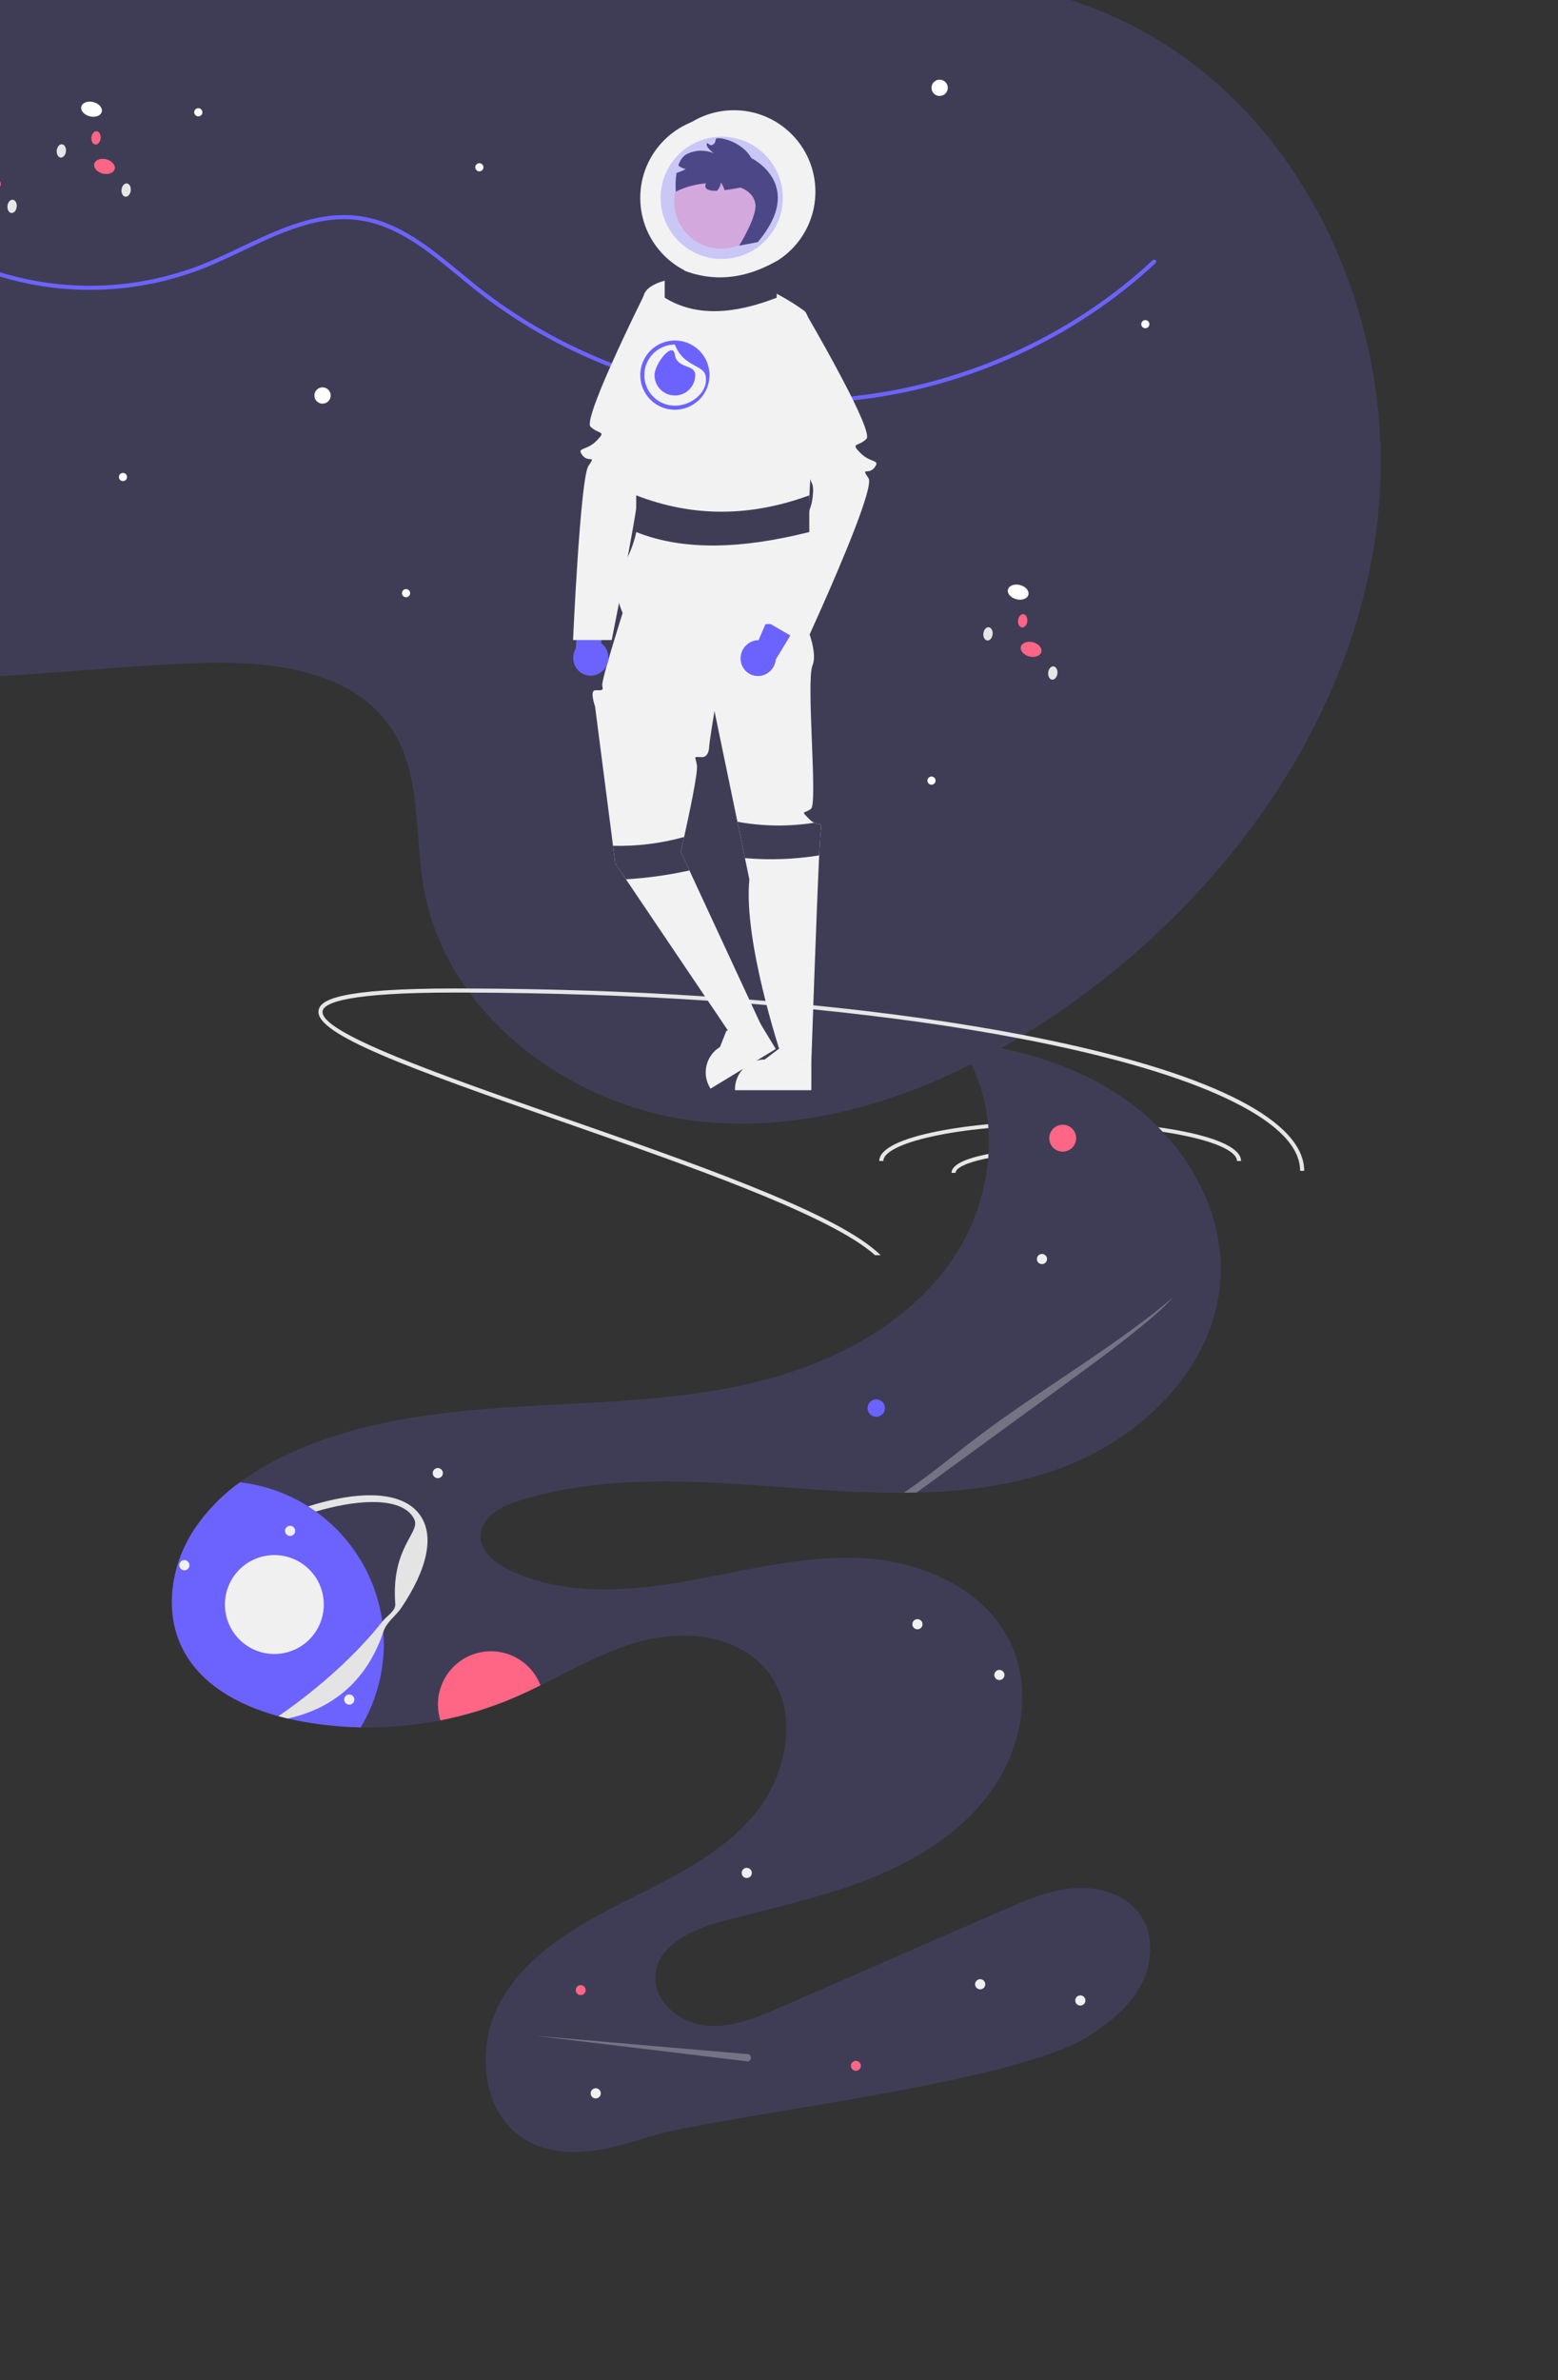 <svg width="765" height="1168" viewBox="0 0 765 1168" fill="none" xmlns="http://www.w3.org/2000/svg">
<rect x="0" y="0" width="765" height="1168" fill="#333333" stroke="none"/>
<g clip-path="url(#clip0_818_3)">
<path d="M676.1 257.75C664.2 354.07 602.02 439.46 522.42 494.98C515.96 499.49 509.34 503.817 502.56 507.96C501.71 508.48 500.86 509 500.01 509.51C452.71 537.89 398.52 556.07 344.08 550.4C299.85 545.8 256.42 522.27 230.5 487.12C230.01 486.46 229.52 485.78 229.05 485.11C218.491 470.466 211.331 453.651 208.09 435.89C203.43 409.6 207.05 380.53 192.57 358.1C173.79 329 133.57 324.26 98.96 325.35C66.61 326.36 34.31 329.86 2 331.68C1.34 331.72 0.67 331.75 -2.98023e-06 331.79V22.69C0.007 16.674 -4.254 4.254 -0 -7.62939e-06C4.253 -4.254 16.674 0.007 22.69 -9.53674e-07H163.42C171 -9.53674e-07 176.209 -0.45 183 -9.53674e-07C185.94 0.2 195.066 -0.12 198 -9.53674e-07C213.5 -9.53674e-07 219 -9.53674e-07 234.5 -9.53674e-07C243.5 -9.53674e-07 256.5 -9.53674e-07 265.84 -9.53674e-07H525.7C527.64 0.64 529.56 1.31 531.48 2C539.753 4.981 547.835 8.468 555.68 12.44C642.24 56.33 688 161.43 676.1 257.75Z" fill="#3F3D56"/>
<path d="M567.39 129.14C527.1 166.64 473.73 190.7 418.91 196.47C413.53 197.04 408.137 197.43 402.73 197.64C401.53 197.69 400.33 197.72 399.12 197.75C397.16 197.8 395.19 197.82 393.23 197.82C390.88 197.82 388.53 197.787 386.18 197.72C372.577 197.323 359.027 195.842 345.66 193.29C345.17 193.19 344.69 193.1 344.2 193C342.09 192.59 339.987 192.15 337.89 191.68C333.87 190.79 329.87 189.803 325.89 188.72C324.6 188.37 323.31 188.01 322.02 187.63C320.17 187.1 318.33 186.54 316.49 185.97C315.8 185.75 315.11 185.54 314.42 185.31C313.72 185.09 313.02 184.86 312.32 184.62C308.05 183.22 303.817 181.7 299.62 180.06C275.719 170.826 253.345 158.046 233.25 142.15C230.47 139.94 227.65 137.62 224.93 135.37C210.31 123.31 195.19 110.84 176.76 108.12C156.86 105.19 137.74 114.25 119.26 123.01C112.99 125.98 106.51 129.05 100.1 131.62C68.809 143.946 34.324 145.594 2 136.31C1.33 136.13 0.66 135.93 0 135.73V133.64C0.66 133.84 1.33 134.04 2 134.23C34.053 143.561 68.297 141.989 99.36 129.76C105.71 127.22 112.17 124.16 118.41 121.2C137.16 112.31 156.55 103.12 177.05 106.14C196.03 108.94 211.37 121.59 226.2 133.83C228.92 136.07 231.73 138.39 234.49 140.59C254.452 156.385 276.682 169.077 300.43 178.24H300.44C304.46 179.8 308.53 181.27 312.62 182.63C313.21 182.82 313.8 183.01 314.39 183.21C315.05 183.42 315.72 183.63 316.38 183.84C318.07 184.38 319.763 184.893 321.46 185.38C323.12 185.88 324.79 186.353 326.47 186.8H326.48C330.78 187.97 335.107 189.027 339.46 189.97C341.43 190.41 343.4 190.81 345.39 191.19C345.82 191.28 346.26 191.36 346.7 191.44C359.524 193.86 372.516 195.284 385.56 195.7H385.57C390.1 195.84 394.623 195.857 399.14 195.75C400.32 195.72 401.49 195.68 402.66 195.64C407.77 195.44 412.873 195.08 417.97 194.56H417.98C472.63 188.97 525.87 165.05 566.03 127.67C566.225 127.491 566.483 127.396 566.748 127.407C567.013 127.418 567.262 127.533 567.442 127.728C567.622 127.922 567.717 128.18 567.708 128.445C567.698 128.709 567.584 128.959 567.39 129.14H567.39Z" fill="#6C63FF"/>
<path d="M0.31 90.94C0.248 91.196 0.144 91.439 0 91.66V88.87C0.365 89.495 0.476 90.236 0.31 90.94V90.94Z" fill="#FF6584"/>
<path d="M8.201 101.532C8.401 99.736 7.551 98.167 6.302 98.028C5.053 97.888 3.878 99.231 3.677 101.027C3.477 102.822 4.327 104.391 5.576 104.531C6.825 104.67 8 103.328 8.201 101.532Z" fill="#E6E6E6"/>
<path d="M10.984 122.74C11.184 120.944 10.334 119.375 9.085 119.236C7.836 119.096 6.661 120.439 6.46 122.234C6.259 124.03 7.109 125.599 8.359 125.738C9.608 125.878 10.783 124.536 10.984 122.74Z" fill="#3F3D56"/>
<path d="M504.961 291.866C505.449 289.938 503.599 287.806 500.827 287.103C498.056 286.401 495.413 287.395 494.925 289.323C494.436 291.25 496.287 293.383 499.058 294.085C501.829 294.787 504.472 293.794 504.961 291.866Z" fill="white"/>
<path d="M471.117 291.648C471.605 289.72 469.755 287.588 466.984 286.885C464.212 286.183 461.57 287.176 461.081 289.104C460.592 291.032 462.443 293.164 465.214 293.867C467.986 294.569 470.628 293.576 471.117 291.648Z" fill="#3F3D56"/>
<path d="M511.311 319.944C511.8 318.016 509.95 315.884 507.178 315.182C504.407 314.48 501.764 315.473 501.276 317.401C500.787 319.329 502.637 321.461 505.409 322.163C508.18 322.866 510.823 321.872 511.311 319.944Z" fill="#FF6584"/>
<path d="M519.201 330.532C519.401 328.736 518.551 327.167 517.302 327.028C516.053 326.888 514.878 328.231 514.677 330.026C514.476 331.822 515.326 333.391 516.576 333.531C517.825 333.67 519 332.328 519.201 330.532Z" fill="#E6E6E6"/>
<path d="M521.984 351.74C522.184 349.944 521.334 348.375 520.085 348.236C518.836 348.096 517.661 349.439 517.46 351.234C517.259 353.03 518.109 354.599 519.359 354.738C520.608 354.878 521.783 353.536 521.984 351.74Z" fill="#3F3D56"/>
<path d="M487.383 311.324C487.584 309.528 486.734 307.959 485.485 307.82C484.236 307.68 483.06 309.023 482.86 310.818C482.659 312.614 483.509 314.183 484.758 314.323C486.007 314.462 487.183 313.12 487.383 311.324Z" fill="#E6E6E6"/>
<path d="M504.415 304.925C504.616 303.13 503.766 301.561 502.517 301.421C501.267 301.282 500.092 302.624 499.891 304.42C499.691 306.216 500.541 307.785 501.79 307.924C503.039 308.064 504.214 306.721 504.415 304.925Z" fill="#FF6584"/>
<path d="M483.433 287.639C483.633 285.843 482.783 284.274 481.534 284.135C480.285 283.995 479.11 285.338 478.909 287.133C478.708 288.929 479.558 290.498 480.808 290.638C482.057 290.777 483.232 289.435 483.433 287.639Z" fill="#3F3D56"/>
<path d="M49.961 54.866C50.449 52.938 48.599 50.806 45.827 50.103C43.056 49.401 40.413 50.395 39.925 52.322C39.436 54.25 41.286 56.383 44.058 57.085C46.829 57.787 49.472 56.794 49.961 54.866Z" fill="white"/>
<path d="M16.117 54.648C16.605 52.72 14.755 50.588 11.983 49.885C9.212 49.183 6.569 50.176 6.081 52.104C5.592 54.032 7.443 56.164 10.214 56.867C12.986 57.569 15.628 56.576 16.117 54.648Z" fill="#3F3D56"/>
<path d="M56.312 82.944C56.8 81.016 54.95 78.884 52.178 78.182C49.407 77.48 46.764 78.473 46.276 80.401C45.787 82.329 47.638 84.461 50.409 85.163C53.18 85.866 55.823 84.872 56.312 82.944Z" fill="#FF6584"/>
<path d="M64.201 93.532C64.401 91.736 63.551 90.167 62.302 90.028C61.053 89.888 59.878 91.231 59.677 93.026C59.477 94.822 60.327 96.391 61.576 96.531C62.825 96.67 64 95.328 64.201 93.532Z" fill="#E6E6E6"/>
<path d="M66.984 114.74C67.184 112.944 66.334 111.375 65.085 111.236C63.836 111.096 62.661 112.439 62.46 114.234C62.259 116.03 63.109 117.599 64.359 117.738C65.608 117.878 66.783 116.536 66.984 114.74Z" fill="#3F3D56"/>
<path d="M32.383 74.324C32.584 72.528 31.734 70.959 30.485 70.82C29.236 70.68 28.06 72.023 27.86 73.818C27.659 75.614 28.509 77.183 29.758 77.323C31.008 77.462 32.183 76.12 32.383 74.324Z" fill="#E6E6E6"/>
<path d="M49.415 67.925C49.616 66.13 48.766 64.561 47.517 64.421C46.267 64.282 45.092 65.624 44.891 67.42C44.691 69.216 45.541 70.784 46.79 70.924C48.039 71.064 49.215 69.721 49.415 67.925Z" fill="#FF6584"/>
<path d="M28.433 50.639C28.634 48.843 27.784 47.274 26.534 47.135C25.285 46.995 24.11 48.338 23.909 50.133C23.709 51.929 24.558 53.498 25.808 53.638C27.057 53.777 28.232 52.435 28.433 50.639Z" fill="#3F3D56"/>
<path d="M158.373 198.095C160.582 198.095 162.373 196.304 162.373 194.095C162.373 191.886 160.582 190.095 158.373 190.095C156.164 190.095 154.373 191.886 154.373 194.095C154.373 196.304 156.164 198.095 158.373 198.095Z" fill="white"/>
<path d="M60.373 236.095C61.477 236.095 62.373 235.2 62.373 234.095C62.373 232.991 61.477 232.095 60.373 232.095C59.268 232.095 58.373 232.991 58.373 234.095C58.373 235.2 59.268 236.095 60.373 236.095Z" fill="white"/>
<path d="M457.373 385.095C458.477 385.095 459.373 384.2 459.373 383.095C459.373 381.991 458.477 381.095 457.373 381.095C456.268 381.095 455.373 381.991 455.373 383.095C455.373 384.2 456.268 385.095 457.373 385.095Z" fill="white"/>
<path d="M199.373 293.095C200.477 293.095 201.373 292.2 201.373 291.095C201.373 289.991 200.477 289.095 199.373 289.095C198.268 289.095 197.373 289.991 197.373 291.095C197.373 292.2 198.268 293.095 199.373 293.095Z" fill="white"/>
<path d="M235.373 84.095C236.477 84.095 237.373 83.2 237.373 82.095C237.373 80.991 236.477 80.095 235.373 80.095C234.268 80.095 233.373 80.991 233.373 82.095C233.373 83.2 234.268 84.095 235.373 84.095Z" fill="white"/>
<path d="M562.373 161.095C563.477 161.095 564.373 160.2 564.373 159.095C564.373 157.991 563.477 157.095 562.373 157.095C561.268 157.095 560.373 157.991 560.373 159.095C560.373 160.2 561.268 161.095 562.373 161.095Z" fill="white"/>
<path d="M97.373 57.095C98.477 57.095 99.373 56.2 99.373 55.095C99.373 53.991 98.477 53.095 97.373 53.095C96.268 53.095 95.373 53.991 95.373 55.095C95.373 56.2 96.268 57.095 97.373 57.095Z" fill="white"/>
<path d="M461.373 47.095C463.582 47.095 465.373 45.304 465.373 43.095C465.373 40.886 463.582 39.095 461.373 39.095C459.164 39.095 457.373 40.886 457.373 43.095C457.373 45.304 459.164 47.095 461.373 47.095Z" fill="white"/>
<path d="M640.37 574.6H638.37C638.37 563.06 627.56 551.77 606.23 541.04C585.36 530.54 555.44 521.1 517.32 512.99C511.68 511.79 505.91 510.63 500.01 509.51C469.49 503.71 435.58 498.96 399.26 495.35C391.75 494.6 384.133 493.903 376.41 493.26C373.91 493.04 371.39 492.84 368.86 492.63C361.83 492.08 354.727 491.567 347.55 491.09C310.09 488.61 270.76 487.26 230.5 487.12C228.13 487.1 225.75 487.1 223.37 487.1C170.94 487.1 159.1 492.05 158.4 496.21C156.61 506.73 217.25 527.86 275.89 548.31C340.8 570.93 407.51 594.19 430.23 614C431 614.67 431.72 615.34 432.39 616H429.64C428.91 615.34 428.12 614.67 427.28 614C403.29 594.84 336 571.38 275.23 550.19C200.29 524.07 154.46 507.47 156.42 495.87C157.27 490.85 165.65 485.1 223.37 485.1C225.26 485.1 227.16 485.1 229.05 485.11C269.3 485.22 308.63 486.54 346.13 489C353.46 489.47 360.717 489.99 367.9 490.56C370.57 490.77 373.23 490.98 375.88 491.21C383.8 491.87 391.617 492.583 399.33 493.35C436.61 497.05 471.38 501.95 502.56 507.96C507.72 508.96 512.78 509.987 517.74 511.04C596.82 527.86 640.37 550.43 640.37 574.6Z" fill="#E6E6E6"/>
<path d="M609.373 569.779H607.373C607.373 561.239 572.485 552.095 520.548 552.095C468.612 552.095 433.724 561.239 433.724 569.779H431.724C431.724 557.458 476.886 550.095 520.548 550.095C564.21 550.095 609.373 557.458 609.373 569.779Z" fill="#E6E6E6"/>
<path d="M574.476 575.595H572.476C572.476 570.772 551.269 565.397 520.839 565.397C490.409 565.397 469.202 570.772 469.202 575.595H467.202C467.202 567.672 494.837 563.397 520.839 563.397C546.841 563.397 574.476 567.672 574.476 575.595Z" fill="#E6E6E6"/>
<path d="M360.373 134.095C382.464 134.095 400.373 116.187 400.373 94.095C400.373 72.004 382.464 54.095 360.373 54.095C338.281 54.095 320.373 72.004 320.373 94.095C320.373 116.187 338.281 134.095 360.373 134.095Z" fill="#F2F2F2"/>
<path d="M354.373 137.095C376.464 137.095 394.373 119.187 394.373 97.095C394.373 75.004 376.464 57.095 354.373 57.095C332.281 57.095 314.373 75.004 314.373 97.095C314.373 119.187 332.281 137.095 354.373 137.095Z" fill="#F2F2F2"/>
<path d="M398.372 535.04L360.88 535.039V534.565C360.88 530.695 362.418 526.983 365.154 524.247C367.891 521.51 371.603 519.972 375.473 519.972H375.474L382.322 514.777L395.1 519.973L398.373 519.973L398.372 535.04Z" fill="#F2F2F2"/>
<path d="M380.919 514.791L348.886 534.274L348.64 533.869C346.629 530.562 346.014 526.592 346.93 522.832C347.846 519.071 350.218 515.829 353.524 513.817L353.525 513.817L356.676 505.819L370.293 503.618L373.089 501.918L380.919 514.791Z" fill="#F2F2F2"/>
<path d="M402.943 408.565C402.773 409.765 402.523 413.845 402.233 419.785C400.823 448.585 398.373 521.095 398.373 521.095L383.103 516.345C383.103 516.345 364.943 461.565 367.943 431.565L365.783 421.125L362.083 403.285V403.275L350.813 348.945C350.813 348.945 348.343 363.665 348.143 367.115C347.943 370.565 345.943 371.565 344.943 371.565C339.933 371.565 341.473 370.675 342.203 375.625C342.733 379.185 338.393 399.595 335.913 410.755C334.953 415.095 334.273 418.035 334.273 418.035L338.513 427.175L373.663 502.975L360.373 510.095L307.353 431.515L302.123 423.765L301.003 415.075L292.183 346.705C292.183 346.705 289.433 338.975 292.183 338.775C294.943 338.565 296.503 339.435 295.723 336.505C294.943 333.565 310.943 284.565 310.943 284.565L393.943 302.565C393.943 302.565 402.123 318.825 398.943 326.565C395.753 334.305 401.553 394.245 398.243 396.906C394.943 399.565 392.813 397.435 397.373 402.005C398.07 402.733 398.894 403.329 399.803 403.765C402.623 405.045 403.743 402.965 402.943 408.565Z" fill="#F2F2F2"/>
<path d="M354.113 122.016C366.846 122.016 377.168 111.693 377.168 98.96C377.168 86.227 366.846 75.904 354.113 75.904C341.379 75.904 331.057 86.227 331.057 98.96C331.057 111.693 341.379 122.016 354.113 122.016Z" fill="#FFC6CE"/>
<path d="M372.08 118.816L362.94 120.566C362.94 120.566 371.44 106.846 370.94 100.566C370.44 94.286 363.6 92.036 363.6 92.036C363.6 92.036 359.81 92.856 355.82 93.316C355.342 91.971 354.721 90.68 353.97 89.466C353.822 91.033 353.128 92.499 352.01 93.606C350.547 93.732 349.075 93.562 347.68 93.106C346.1 92.386 346.13 91.136 346.65 89.966C341.5 90.391 336.474 91.771 331.83 94.036C331.6 90.966 331.717 87.88 332.18 84.836C332.4 84.776 332.62 84.706 332.84 84.636C334.202 84.205 335.516 83.632 336.76 82.926C335.376 82.743 334.083 82.135 333.06 81.186C333.9 78.726 335.24 76.596 337.35 75.556C339.385 74.561 341.611 74.014 343.877 73.954C346.142 73.893 348.394 74.32 350.48 75.206C350.48 75.206 345.59 71.636 347.39 70.176C347.51 70.296 347.63 70.406 347.76 70.516C347.93 70.656 348.12 70.806 348.3 70.946C349.41 71.846 351.07 70.576 351.29 69.216C351.313 69.044 351.347 68.874 351.39 68.706C351.42 68.566 351.46 68.426 351.5 68.296C351.534 68.181 351.574 68.067 351.62 67.956C354.95 67.156 365.02 70.406 368.89 77.566C368.89 77.566 395.94 90.566 372.08 118.816Z" fill="#3F3D56"/>
<path d="M363.728 324.376C363.394 322.073 363.973 319.731 365.34 317.848C366.707 315.964 368.755 314.689 371.048 314.293C371.516 314.22 371.989 314.185 372.462 314.19L396.569 258.208L413.106 270.624L380.908 323.658C380.736 325.618 379.92 327.466 378.587 328.914C377.255 330.362 375.481 331.328 373.541 331.661C372.436 331.84 371.307 331.799 370.217 331.542C369.127 331.284 368.099 330.815 367.191 330.16C366.283 329.505 365.513 328.678 364.924 327.725C364.336 326.772 363.941 325.713 363.762 324.608C363.75 324.531 363.738 324.454 363.728 324.376Z" fill="#6C63FF"/>
<path d="M296.197 328.94C297.819 327.271 298.726 325.035 298.725 322.708C298.724 320.381 297.815 318.146 296.191 316.479C295.856 316.145 295.493 315.84 295.108 315.566L308.462 256.095L287.786 256.436L282.712 318.271C281.7 319.959 281.275 321.934 281.504 323.888C281.733 325.842 282.602 327.666 283.976 329.074C284.765 329.868 285.703 330.499 286.737 330.93C287.77 331.361 288.878 331.585 289.998 331.588C291.117 331.591 292.227 331.373 293.262 330.948C294.298 330.522 295.239 329.896 296.033 329.107C296.088 329.052 296.143 328.996 296.197 328.94Z" fill="#6C63FF"/>
<path d="M429.443 229.385C426.443 233.385 422.443 228.875 426.443 234.635C429.193 238.595 413.433 275.715 403.343 298.455C398.783 308.745 395.373 316.095 395.373 316.095L378.363 306.245L376.373 305.095C376.373 305.095 391.973 265.835 396.993 251.725C397.823 249.385 398.373 247.735 398.503 247.075C399.443 242.385 399.563 238.365 398.503 236.875C398.252 236.32 398.038 235.749 397.863 235.165C395.853 229.275 389.733 209.385 384.003 190.575C382.333 185.055 380.683 179.635 379.183 174.685C375.333 161.975 372.443 152.385 372.443 152.385L395.443 153.385C395.443 153.385 395.823 154.025 396.493 155.185C398.093 157.945 401.373 163.635 405.173 170.475C407.913 175.395 410.933 180.925 413.783 186.365C421.043 200.205 427.293 213.535 425.443 215.385C421.443 219.385 417.353 217.115 422.393 222.245C427.443 227.385 432.443 225.385 429.443 229.385Z" fill="#F2F2F2"/>
<path d="M401.94 282.566C395.94 276.626 397.05 249.556 397.05 249.556C397.05 249.556 403.02 158.656 394.94 152.566C389.353 148.534 383.408 145.023 377.18 142.076C376.82 141.916 376.63 141.826 376.63 141.826L371.47 127.276L339.68 125.626L334.13 136.406C334.13 136.406 333.26 136.466 331.9 136.656C326.82 137.356 314.88 139.836 315.94 147.566C317.28 157.366 307.82 217.556 304.94 220.566C302.06 223.576 302.82 234.576 309.94 241.566C317.06 248.556 311.94 267.566 306.94 275.566C303.939 280.463 302.554 286.179 302.98 291.906C302.98 291.906 306.94 313.566 316.94 306.566C320.75 303.896 326.16 303.556 332.67 304.046C332.733 304.051 332.802 304.059 332.866 304.064L332.67 305.046C341.71 305.716 352.88 307.986 364.83 307.856L364.476 306.852C364.595 306.851 364.711 306.858 364.83 306.856C366.85 306.836 368.88 306.746 370.94 306.566C388.76 305.016 396.63 309.916 398.94 304.566C401.25 299.216 407.94 288.506 401.94 282.566Z" fill="#F2F2F2"/>
<path opacity="0.3" d="M354.373 127.095C370.941 127.095 384.373 113.664 384.373 97.095C384.373 80.527 370.941 67.095 354.373 67.095C337.804 67.095 324.373 80.527 324.373 97.095C324.373 113.664 337.804 127.095 354.373 127.095Z" fill="#6C63FF"/>
<path d="M339.943 142.385C339.943 142.385 335.383 157.525 330.073 174.995C328.403 180.495 326.653 186.225 324.953 191.795C319.403 209.905 314.343 226.225 313.873 226.875C312.813 228.365 312.943 232.385 313.873 237.075C314.063 238.015 313.633 241.675 312.823 246.925C311.763 253.815 310.053 263.435 308.233 273.255C306.783 281.105 305.263 289.075 303.953 295.865C301.903 306.405 300.373 314.095 300.373 314.095H281.373C281.373 314.095 284.943 234.385 288.943 228.635C292.943 222.875 288.943 227.385 285.943 223.385C282.943 219.385 287.943 221.385 292.983 216.245C298.023 211.115 293.943 213.385 289.943 209.385C288.463 207.905 291.773 198.475 296.533 187.185C298.753 181.945 301.283 176.295 303.783 170.855C308.953 159.625 314.023 149.295 316.033 145.215C316.033 145.205 316.043 145.195 316.043 145.185L316.943 143.385L339.943 142.385Z" fill="#F2F2F2"/>
<path d="M381.373 146.095C360.494 154.205 341.722 155.603 326.373 146.095V128.095C344.45 138.942 362.79 138.645 381.373 128.095V146.095Z" fill="#3F3D56"/>
<path d="M397.373 261.095C365.105 269.205 336.094 270.603 312.373 261.095V243.095C340.31 253.942 368.654 253.645 397.373 243.095V261.095Z" fill="#3F3D56"/>
<path d="M402.943 408.565C402.773 409.765 402.523 413.845 402.233 419.785C390.185 421.737 377.942 422.188 365.783 421.125L362.083 403.285C374.54 405.56 387.292 405.722 399.803 403.765C402.623 405.045 403.743 402.965 402.943 408.565Z" fill="#3F3D56"/>
<path d="M338.513 427.175C328.26 429.457 317.839 430.908 307.353 431.515L302.123 423.765L301.003 415.075C312.79 415.379 324.556 413.923 335.913 410.755C334.953 415.095 334.273 418.035 334.273 418.035L338.513 427.175Z" fill="#3F3D56"/>
<path d="M341.373 184.095C341.373 186.747 340.319 189.291 338.444 191.166C336.568 193.042 334.025 194.095 331.373 194.095C328.721 194.095 326.177 193.042 324.302 191.166C322.426 189.291 321.373 186.747 321.373 184.095C321.373 178.572 330.373 167.095 331.373 174.095C332.373 181.095 341.373 178.572 341.373 184.095Z" fill="#6C63FF"/>
<path d="M332.46 167.14C332.1 167.11 331.74 167.1 331.37 167.1C327.017 167.105 322.831 168.778 319.673 171.774C316.515 174.771 314.624 178.863 314.39 183.21C314.38 183.5 314.37 183.8 314.37 184.1C314.37 184.51 314.38 184.91 314.42 185.31C314.671 188.87 316.038 192.26 318.325 194.999C320.612 197.739 323.703 199.688 327.161 200.572C330.618 201.455 334.266 201.227 337.587 199.92C340.907 198.613 343.732 196.293 345.66 193.29C346.047 192.697 346.395 192.079 346.7 191.44C347.902 188.933 348.471 186.168 348.355 183.39C348.24 180.612 347.445 177.904 346.039 175.505C344.633 173.106 342.659 171.089 340.292 169.63C337.924 168.172 335.235 167.317 332.46 167.14V167.14ZM344.2 193C342.632 194.886 340.672 196.409 338.456 197.462C336.241 198.515 333.823 199.074 331.37 199.1C327.717 199.095 324.192 197.759 321.453 195.342C318.714 192.925 316.95 189.593 316.49 185.97C316.41 185.35 316.369 184.725 316.37 184.1C316.368 184.013 316.372 183.926 316.38 183.84C316.449 179.909 318.058 176.162 320.861 173.405C323.665 170.648 327.438 169.103 331.37 169.1C331.46 169.34 331.55 169.57 331.65 169.79C335.92 179.89 345.18 179.13 346.37 184.1C346.946 186.503 346.596 189.034 345.39 191.19C345.051 191.829 344.653 192.435 344.2 193V193Z" fill="#6C63FF"/>
</g>
<path d="M599.288 627.391C596.851 671.48 559.289 707.352 517.518 721.685C503.795 726.295 489.606 729.378 475.207 730.878C466.883 731.805 458.481 732.314 450.036 732.503C447.961 732.553 445.876 732.589 443.792 732.596C442.377 732.609 440.96 732.611 439.54 732.603C421.77 732.52 403.901 731.297 386.261 729.994C342.225 726.74 296.93 723.319 254.785 736.489C246.103 739.203 236.162 744.568 235.961 753.664C235.788 761.56 243.283 767.349 250.426 770.714C276.905 783.165 307.814 781.141 336.629 776.07C365.444 770.998 394.215 763.111 423.434 764.689C452.654 766.267 483.457 779.669 496.087 806.058C506.972 828.8 501.857 856.999 487.512 877.729C473.163 898.454 450.846 912.505 427.432 921.848C404.014 931.186 379.181 936.316 354.819 942.799C340.127 946.703 322.748 954.431 321.763 969.602C320.934 982.419 333.765 992.788 346.543 994.074C359.32 995.36 371.748 990.115 383.515 984.98C420.054 969.041 456.592 953.101 493.129 937.159C504.334 932.265 515.834 927.302 528.044 926.551C540.251 925.795 553.515 930.09 560.258 940.293C566.9 950.353 565.747 964.132 559.925 974.69C554.105 985.24 544.335 993.047 534.127 999.456C495.874 1023.47 348.778 1038.59 318.086 1048.8C298.368 1055.37 275.547 1060.73 257.786 1049.94C235.674 1036.51 233.443 1003.18 246.556 980.873C259.661 958.568 283.387 944.959 306.486 933.304C329.585 921.648 353.944 910.324 370.452 890.398C386.959 870.473 392.821 838.92 376.081 819.192C361.514 802.028 335.298 799.709 313.613 805.743C296.637 810.465 281.215 819.277 265.382 827.109C260.991 829.287 256.564 831.384 252.068 833.299C240.548 838.196 228.55 841.879 216.267 844.289C203.384 846.828 190.265 847.977 177.137 847.718C166.671 847.519 156.243 846.404 145.972 844.384C144.404 844.074 142.831 843.736 141.253 843.371C139.748 843.018 138.239 842.638 136.736 842.226C117.215 836.918 98.424 826.723 89.531 808.925C80.664 791.173 83.877 769.013 94.338 752.155C100.513 742.494 108.481 734.105 117.811 727.441C124.614 722.498 131.857 718.19 139.449 714.572C174.462 697.665 213.993 692.861 252.804 690.442C291.608 688.026 330.847 687.711 368.712 678.882C406.581 670.058 443.8 651.563 466.419 619.934C489.041 588.309 493.435 541.956 469.766 511.11C501.666 514.39 533.644 524.169 558.715 544.161C583.786 564.152 601.055 595.372 599.288 627.391Z" fill="#3F3D56"/>
<path d="M426.779 688.515C425.393 690.424 425.816 693.095 427.724 694.482C429.633 695.869 432.305 695.446 433.691 693.537C435.078 691.628 434.655 688.957 432.746 687.57C430.838 686.184 428.166 686.607 426.779 688.515Z" fill="#6C63FF"/>
<path d="M516.464 554.684C514.32 557.635 514.974 561.765 517.925 563.909C520.876 566.053 525.007 565.399 527.151 562.448C529.295 559.497 528.64 555.367 525.689 553.222C522.738 551.078 518.608 551.733 516.464 554.684Z" fill="#FF6584"/>
<path d="M283.153 975.23C282.361 976.321 282.603 977.847 283.693 978.639C284.783 979.431 286.31 979.189 287.102 978.099C287.894 977.009 287.652 975.482 286.562 974.69C285.472 973.898 283.945 974.14 283.153 975.23Z" fill="#FF6584"/>
<path d="M418.283 1012.38C417.49 1013.47 417.732 1014.99 418.823 1015.78C419.913 1016.58 421.439 1016.33 422.231 1015.24C423.023 1014.15 422.782 1012.63 421.691 1011.84C420.601 1011.04 419.075 1011.29 418.283 1012.38Z" fill="#FF6584"/>
<path d="M262.418 821.519C263.629 823.255 264.625 825.132 265.382 827.108C260.991 829.287 256.564 831.384 252.068 833.299C240.548 838.196 228.55 841.879 216.267 844.289C214.378 838.355 214.681 831.941 217.118 826.211C219.555 820.481 223.967 815.814 229.551 813.059C235.136 810.304 241.523 809.642 247.553 811.194C253.584 812.747 258.858 816.41 262.418 821.519L262.418 821.519Z" fill="#FF6584"/>
<path d="M509.602 616.414C508.792 617.529 509.039 619.09 510.154 619.9C511.269 620.71 512.83 620.463 513.64 619.348C514.451 618.233 514.203 616.672 513.088 615.862C511.973 615.052 510.412 615.299 509.602 616.414Z" fill="#F0F0F0"/>
<path d="M479.26 972.33C478.45 973.445 478.697 975.006 479.812 975.816C480.928 976.626 482.488 976.379 483.299 975.264C484.109 974.148 483.862 972.588 482.746 971.777C481.631 970.967 480.07 971.214 479.26 972.33Z" fill="#F0F0F0"/>
<path d="M528.435 980.28C527.625 981.395 527.872 982.956 528.987 983.766C530.102 984.577 531.663 984.329 532.473 983.214C533.283 982.099 533.036 980.538 531.921 979.728C530.806 978.918 529.245 979.165 528.435 980.28Z" fill="#F0F0F0"/>
<path d="M290.494 1025.85C289.683 1026.96 289.931 1028.53 291.046 1029.34C292.161 1030.15 293.722 1029.9 294.532 1028.78C295.342 1027.67 295.095 1026.11 293.98 1025.3C292.865 1024.49 291.304 1024.73 290.494 1025.85Z" fill="#F0F0F0"/>
<path d="M364.651 917.681C363.841 918.796 364.088 920.357 365.203 921.167C366.318 921.977 367.879 921.73 368.689 920.615C369.499 919.5 369.252 917.939 368.137 917.129C367.022 916.319 365.461 916.566 364.651 917.681Z" fill="#F0F0F0"/>
<path d="M212.955 721.476C212.145 722.591 212.392 724.152 213.508 724.962C214.623 725.772 216.184 725.525 216.994 724.41C217.804 723.295 217.557 721.734 216.442 720.924C215.326 720.113 213.766 720.361 212.955 721.476Z" fill="#F0F0F0"/>
<path d="M448.457 795.637C447.647 796.752 447.894 798.313 449.009 799.123C450.125 799.933 451.685 799.686 452.496 798.571C453.306 797.456 453.059 795.895 451.943 795.085C450.828 794.275 449.268 794.522 448.457 795.637Z" fill="#F0F0F0"/>
<path d="M488.697 820.542C487.887 821.657 488.134 823.218 489.249 824.028C490.364 824.838 491.925 824.591 492.735 823.476C493.545 822.361 493.298 820.8 492.183 819.99C491.068 819.179 489.507 819.427 488.697 820.542Z" fill="#F0F0F0"/>
<path d="M174.125 761.107C181.343 771.436 186.002 783.334 187.718 795.818C187.942 797.465 188.114 799.116 188.236 800.772C189.449 817.19 185.574 833.582 177.137 847.718C166.671 847.519 156.243 846.403 145.972 844.383C144.404 844.074 142.831 843.736 141.253 843.371C139.748 843.017 138.239 842.638 136.736 842.226C117.215 836.917 98.424 826.722 89.532 808.924C80.664 791.173 83.877 769.013 94.338 752.155C100.513 742.494 108.481 734.105 117.811 727.441C129.727 728.817 141.18 732.858 151.321 739.265C152.598 740.071 153.846 740.918 155.08 741.797C162.485 747.098 168.927 753.629 174.125 761.107V761.107Z" fill="#6C63FF"/>
<path d="M206.335 743.678C213.323 753.71 210.009 769.84 197.005 789.106C194.405 792.963 189.836 795.962 188.235 800.773C180.47 824.11 164.037 838.463 141.253 843.372C139.748 843.018 138.239 842.639 136.736 842.226C136.941 842.09 137.144 841.949 137.346 841.808C157.724 827.613 175.258 811.565 187.717 795.819C190.017 792.907 194.351 790.591 194.086 787.133C191.95 759.368 206.499 752.208 203.445 745.691C198.984 736.171 182.085 735.032 161.327 740.107C159.273 740.608 157.19 741.171 155.08 741.797C153.845 740.919 152.597 740.072 151.32 739.266C154.44 738.28 157.496 737.42 160.489 736.685C183.068 731.164 199.35 733.65 206.335 743.678Z" fill="#E4E4E4"/>
<path d="M88.5 766.68C87.689 767.795 87.937 769.356 89.052 770.166C90.167 770.977 91.728 770.729 92.538 769.614C93.348 768.499 93.101 766.938 91.986 766.128C90.871 765.318 89.31 765.565 88.5 766.68Z" fill="#F0F0F0"/>
<path d="M140.424 749.825C139.613 750.94 139.861 752.501 140.976 753.311C142.091 754.121 143.652 753.874 144.462 752.759C145.272 751.644 145.025 750.083 143.91 749.273C142.795 748.463 141.234 748.71 140.424 749.825Z" fill="#F0F0F0"/>
<path d="M115.079 773.17C107.2 784.014 109.604 799.192 120.448 807.07C131.293 814.949 146.47 812.545 154.349 801.701C162.228 790.857 159.824 775.679 148.98 767.8C138.136 759.922 122.958 762.326 115.079 773.17Z" fill="#F0F0F0"/>
<path opacity="0.3" d="M575.914 636.648C572.364 641.082 563.187 648.919 552.766 657.065C542.347 665.203 530.646 673.739 519.088 682.163C498.86 696.912 478.634 711.661 458.412 726.411C455.633 728.44 452.841 730.47 450.036 732.502C447.961 732.553 445.876 732.589 443.792 732.596C446.321 730.856 448.83 729.086 451.296 727.297C461.826 719.647 470.286 712.517 480.308 704.949C495.728 693.299 513.171 681.864 529.858 670.605C546.547 659.351 565.301 646.152 575.914 636.648Z" fill="#F0F0F0"/>
<path opacity="0.3" d="M366.478 1008.04L263.024 999.102L366.132 1011.52C366.4 1011.64 366.693 1011.7 366.986 1011.69C367.28 1011.67 367.566 1011.59 367.821 1011.44C368.076 1011.29 368.292 1011.09 368.451 1010.84C368.611 1010.59 368.709 1010.31 368.738 1010.02C368.767 1009.73 368.726 1009.43 368.618 1009.16C368.51 1008.89 368.338 1008.64 368.117 1008.45C367.896 1008.25 367.632 1008.12 367.347 1008.04C367.062 1007.97 366.764 1007.97 366.478 1008.04V1008.04Z" fill="#F0F0F0"/>
<path d="M169.47 832.601C168.66 833.716 168.907 835.277 170.022 836.087C171.138 836.897 172.698 836.65 173.509 835.535C174.319 834.42 174.072 832.859 172.956 832.049C171.841 831.238 170.28 831.486 169.47 832.601Z" fill="#F0F0F0"/>
<defs>
<clipPath id="clip0_818_3">
<rect width="693" height="616" fill="white"/>
</clipPath>
</defs>
</svg>
